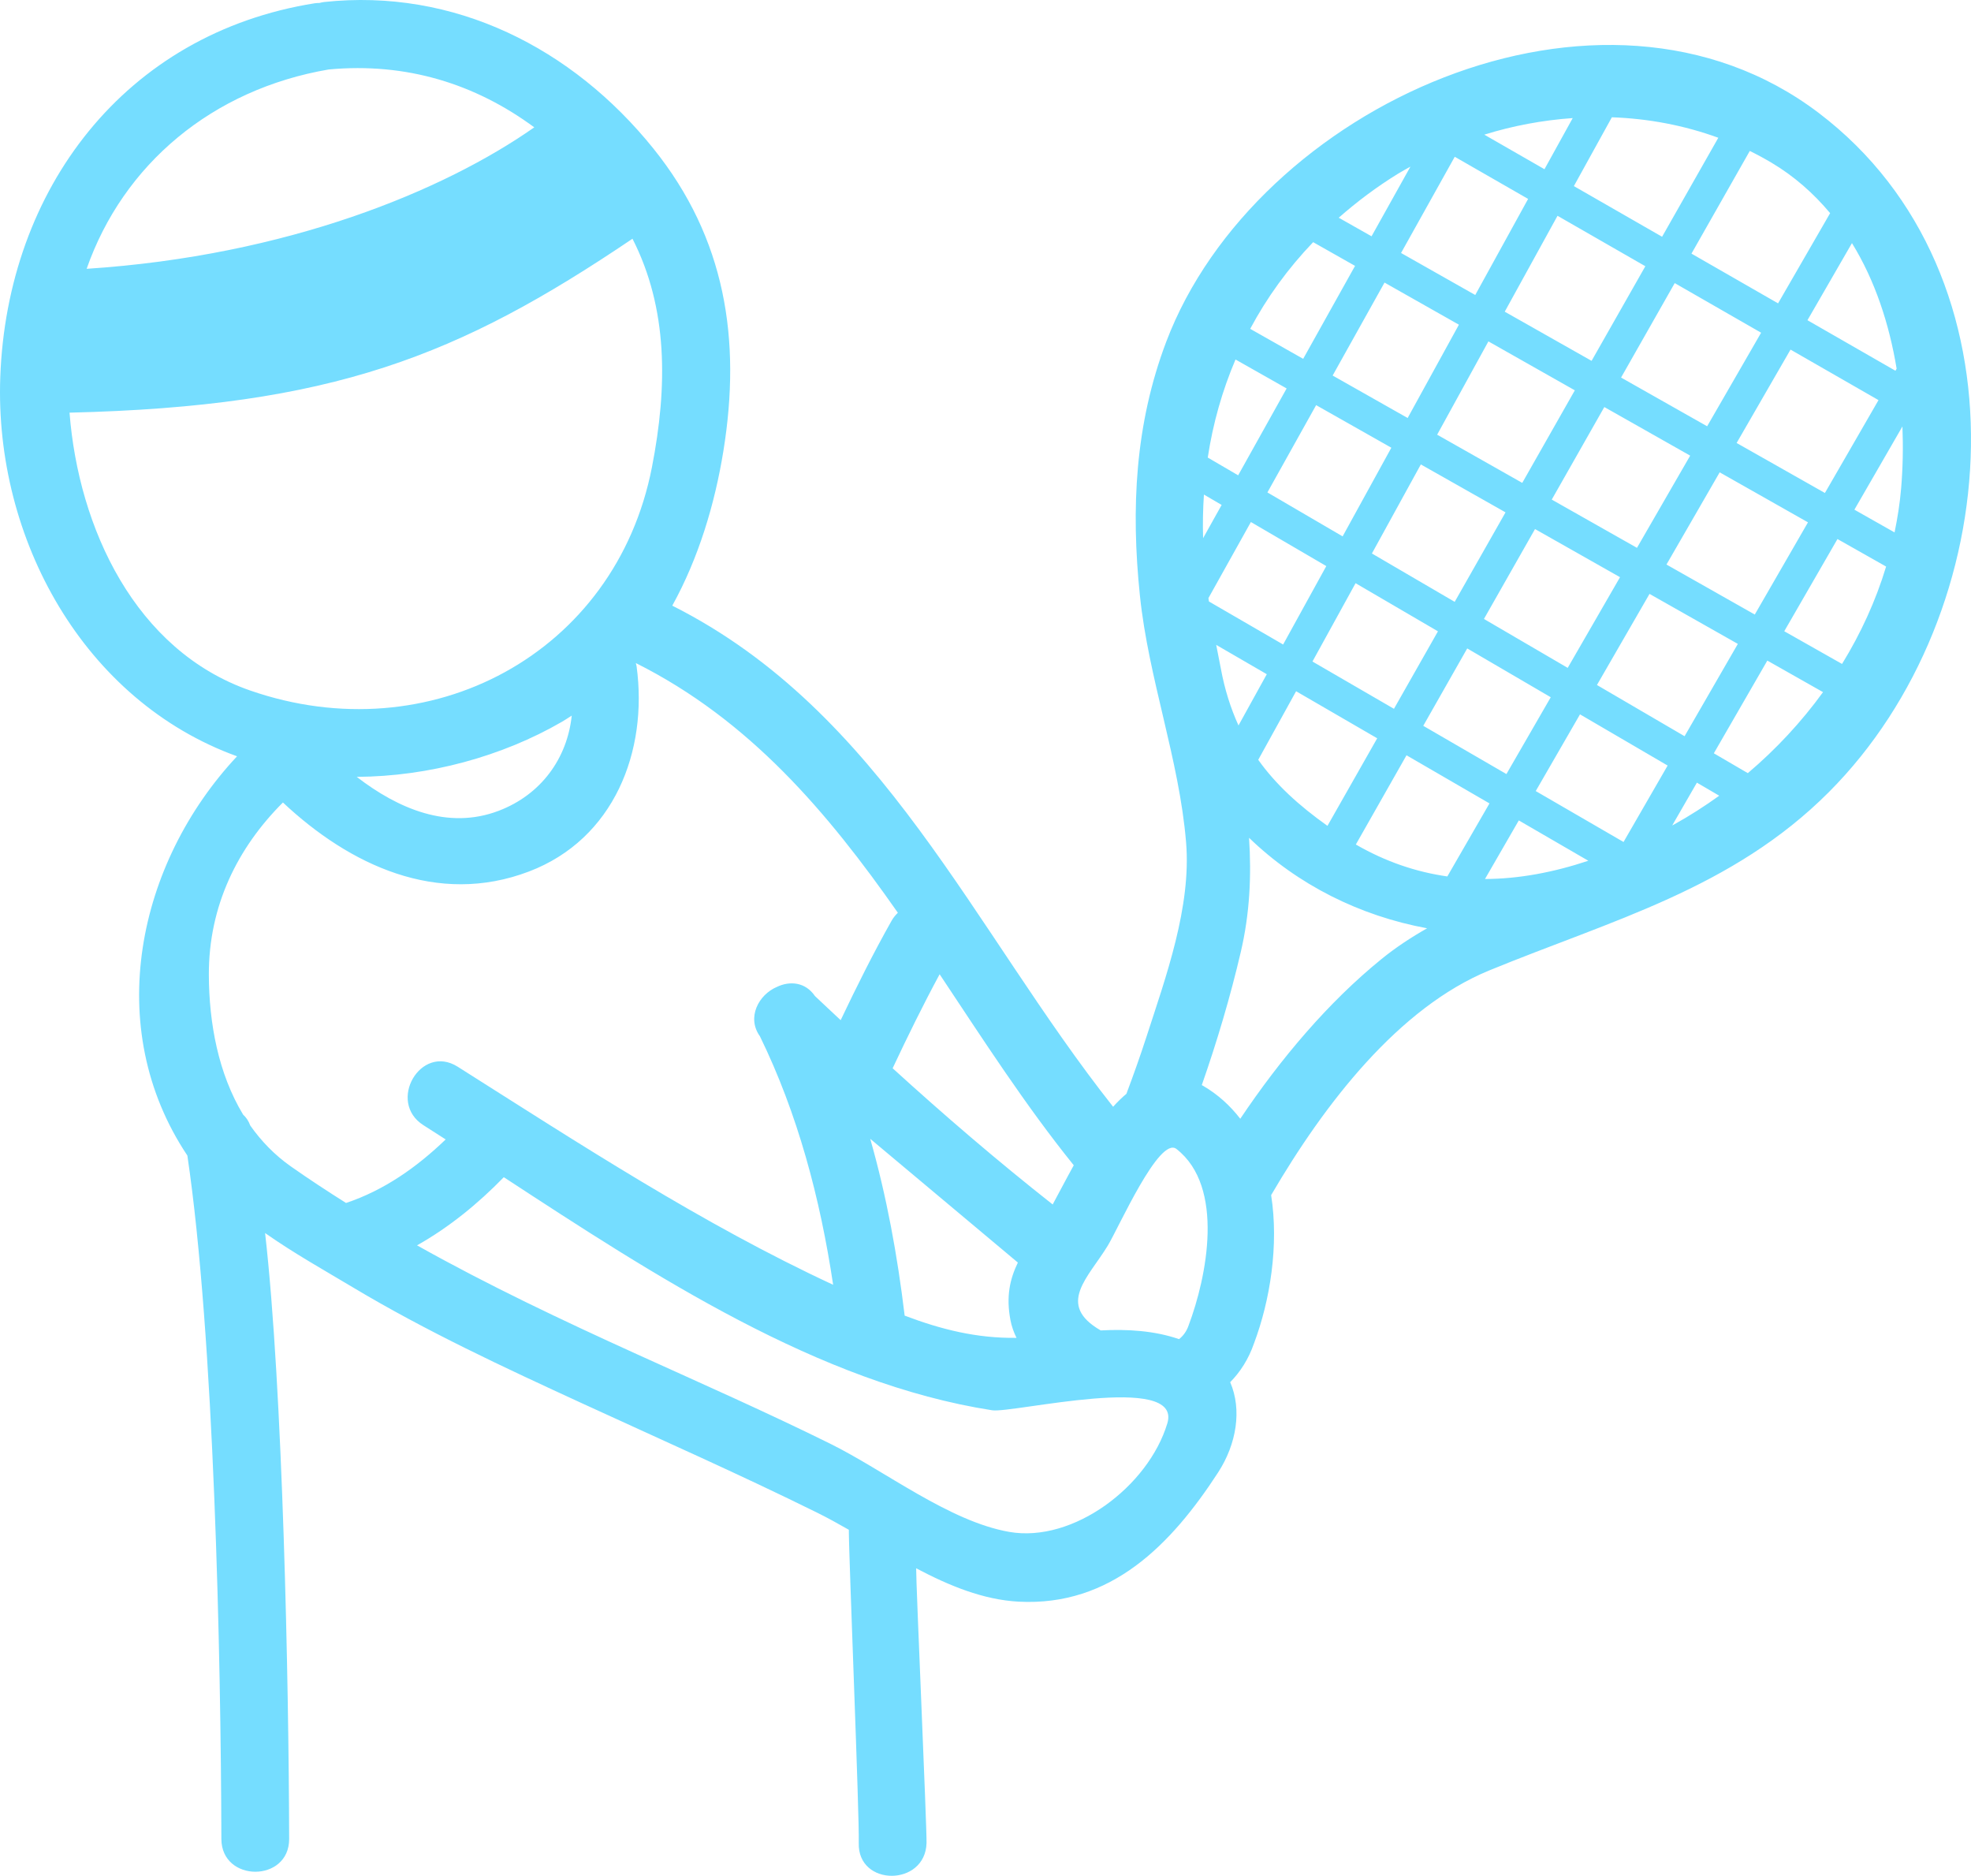 <?xml version="1.0" encoding="utf-8"?>
<!-- Generator: Adobe Illustrator 16.0.4, SVG Export Plug-In . SVG Version: 6.00 Build 0)  -->
<!DOCTYPE svg PUBLIC "-//W3C//DTD SVG 1.1//EN" "http://www.w3.org/Graphics/SVG/1.1/DTD/svg11.dtd">
<svg version="1.1" id="Layer_1" xmlns="http://www.w3.org/2000/svg" xmlns:xlink="http://www.w3.org/1999/xlink" x="0px" y="0px"
	 width="145.393px" height="138.343px" viewBox="0 0 145.393 138.343" enable-background="new 0 0 145.393 138.343"
	 xml:space="preserve">
<g>
	<path fill="#75DDFF" d="M134.17,8.337C118.108-3.868,92.589,7.893,86.03,25.202c-2.305,6.083-2.609,12.29-1.944,18.717
		c0.635,6.136,2.903,12.098,3.407,18.203c0.394,4.757-1.491,9.922-2.933,14.372c-0.454,1.401-0.95,2.791-1.469,4.174
		c-0.339,0.286-0.666,0.604-0.981,0.956C71.763,68.551,65.113,52.479,49.591,44.668c1.94-3.51,3.137-7.486,3.773-11.422
		c1.328-8.216,0.146-15.686-5.164-22.288C42.236,3.542,33.509-0.888,23.893,0.15c-0.118,0.013-0.222,0.044-0.332,0.069
		c-0.11,0.004-0.218,0.001-0.333,0.02C9.202,2.465,0.52,13.965,0.02,27.818c-0.43,11.914,6.151,23.867,17.467,27.959
		c-7.357,7.859-9.981,19.992-3.665,29.446c1.977,13.348,2.474,36.926,2.508,50.4c0.008,3.224,5.008,3.225,5,0
		c-0.029-11.572-0.462-33.179-1.775-44.685c2.1,1.477,4.381,2.752,6.484,4.01c5.399,3.231,11.133,5.896,16.843,8.522
		c5.811,2.673,11.659,5.255,17.394,8.089c0.77,0.381,1.55,0.812,2.339,1.263c-0.001,2.049,0.788,21.105,0.732,23.103
		c-0.09,3.227,4.911,3.218,5,0c0.03-1.069-0.78-19.182-0.766-20.264c2.433,1.287,4.95,2.323,7.558,2.462
		c6.81,0.361,11.248-4.194,14.711-9.521c1.372-2.11,1.774-4.638,0.896-6.665c0.743-0.753,1.351-1.694,1.754-2.854
		c1.197-3.182,1.844-7.254,1.267-10.942c3.956-6.78,9.425-13.834,16.085-16.57c9.036-3.712,17.934-6.017,25.058-13.155
		C148.116,45.182,149.896,20.287,134.17,8.337z M139.907,27.191c-0.029,0.051-0.059,0.102-0.088,0.152
		c-2.163-1.242-4.327-2.484-6.49-3.727c1.095-1.896,2.188-3.791,3.283-5.687C138.318,20.697,139.364,23.904,139.907,27.191z
		 M119.58,27.845c1.319-2.321,2.639-4.644,3.958-6.966c2.124,1.22,4.249,2.439,6.373,3.659c-1.327,2.3-2.655,4.601-3.982,6.9
		C123.812,30.24,121.696,29.043,119.58,27.845z M124.678,33.604c-1.309,2.267-2.616,4.533-3.925,6.8
		c-2.096-1.187-4.191-2.372-6.286-3.559c1.292-2.275,2.585-4.551,3.878-6.826C120.457,31.214,122.567,32.408,124.678,33.604z
		 M117.405,26.613c-2.136-1.208-4.271-2.417-6.406-3.626c1.31-2.381,2.607-4.738,3.893-7.072c2.16,1.239,4.319,2.479,6.479,3.72
		C120.048,21.961,118.726,24.287,117.405,26.613z M116.169,28.787c-1.292,2.275-2.585,4.551-3.878,6.826
		c-2.093-1.185-4.186-2.369-6.278-3.554c1.264-2.3,2.524-4.595,3.781-6.881C111.919,26.381,114.044,27.584,116.169,28.787z
		 M111.057,37.787c-1.25,2.2-2.5,4.4-3.75,6.6c-2.036-1.188-4.071-2.378-6.107-3.567c1.2-2.183,2.402-4.371,3.61-6.568
		C106.892,35.43,108.974,36.608,111.057,37.787z M103.837,30.828c-1.844-1.044-3.688-2.088-5.533-3.132
		c1.276-2.285,2.552-4.57,3.827-6.855c1.829,1.035,3.658,2.07,5.487,3.106C106.362,26.233,105.101,28.528,103.837,30.828z
		 M102.634,33.02c-1.202,2.188-2.399,4.366-3.594,6.538c-1.849-1.08-3.698-2.161-5.548-3.241c1.198-2.146,2.396-4.292,3.594-6.438
		C98.935,30.926,100.785,31.973,102.634,33.02z M97.836,41.749c-1.07,1.946-2.131,3.871-3.185,5.784
		c-1.824-1.058-3.648-2.115-5.472-3.173c-0.013-0.084-0.026-0.166-0.038-0.249c1.044-1.871,2.088-3.741,3.132-5.611
		C94.128,39.583,95.982,40.666,97.836,41.749z M93.446,49.724c-0.704,1.276-1.395,2.524-2.087,3.779
		c-0.574-1.264-1.018-2.645-1.306-4.216c0-0.002-0.001-0.003-0.001-0.004c-0.115-0.573-0.229-1.146-0.337-1.723
		C90.958,48.281,92.202,49.003,93.446,49.724z M95.608,50.979c1.994,1.156,3.989,2.313,5.983,3.47
		c-1.223,2.152-2.446,4.306-3.669,6.458c-2.114-1.5-3.816-3.057-5.107-4.87C93.737,54.367,94.665,52.688,95.608,50.979z
		 M96.815,48.788c1.053-1.911,2.111-3.834,3.18-5.777c2.026,1.184,4.052,2.367,6.077,3.55c-1.081,1.905-2.164,3.81-3.245,5.714
		C100.823,51.112,98.819,49.95,96.815,48.788z M108.231,47.822c2.054,1.2,4.107,2.399,6.162,3.6c-1.09,1.889-2.18,3.776-3.27,5.665
		c-2.045-1.187-4.09-2.372-6.135-3.558C106.07,51.627,107.15,49.725,108.231,47.822z M109.465,45.648
		c1.256-2.21,2.512-4.42,3.767-6.63c2.091,1.184,4.182,2.366,6.271,3.55c-1.287,2.229-2.574,4.459-3.86,6.688
		C113.583,48.054,111.525,46.852,109.465,45.648z M121.679,43.8c2.172,1.229,4.343,2.458,6.515,3.688
		c-1.31,2.27-2.619,4.538-3.929,6.808c-2.154-1.26-4.31-2.518-6.464-3.777C119.094,48.278,120.386,46.039,121.679,43.8z
		 M122.929,41.635c1.308-2.267,2.616-4.533,3.925-6.8c2.171,1.229,4.343,2.458,6.514,3.688c-1.309,2.267-2.616,4.533-3.925,6.8
		C127.272,44.093,125.1,42.864,122.929,41.635z M128.104,32.67c1.325-2.296,2.65-4.592,3.976-6.887
		c2.163,1.241,4.326,2.483,6.49,3.726c-1.317,2.283-2.635,4.565-3.953,6.849C132.446,35.128,130.275,33.899,128.104,32.67z
		 M130.667,11.994c1.7,1.01,3.127,2.282,4.335,3.726c-1.28,2.218-2.561,4.436-3.841,6.653c-2.129-1.223-4.259-2.445-6.388-3.668
		c1.434-2.524,2.868-5.049,4.302-7.572C129.615,11.397,130.146,11.685,130.667,11.994z M118.901,8.65
		c2.682,0.094,5.335,0.592,7.852,1.51c-1.383,2.434-2.766,4.867-4.147,7.301c-2.169-1.245-4.338-2.49-6.507-3.736
		C117.044,12.009,117.975,10.324,118.901,8.65z M116.013,8.709c-0.692,1.252-1.38,2.496-2.083,3.771
		c-1.48-0.85-2.96-1.699-4.439-2.549C111.609,9.271,113.804,8.863,116.013,8.709z M112.723,14.67
		c-1.288,2.339-2.588,4.701-3.9,7.086c-1.824-1.032-3.648-2.065-5.473-3.098c1.32-2.365,2.641-4.73,3.961-7.096
		C109.115,12.599,110.919,13.635,112.723,14.67z M103.14,12.804c0.295-0.182,0.601-0.345,0.902-0.515
		c-0.956,1.712-1.912,3.425-2.868,5.138c-0.807-0.457-1.614-0.914-2.421-1.37C100.093,14.881,101.545,13.785,103.14,12.804z
		 M96.866,17.86c1.03,0.583,2.061,1.166,3.091,1.749c-1.275,2.285-2.552,4.57-3.827,6.855c-1.303-0.737-2.605-1.475-3.908-2.212
		C93.455,21.943,95.005,19.801,96.866,17.86z M91.139,26.513c1.258,0.712,2.515,1.423,3.771,2.135
		c-1.192,2.136-2.384,4.271-3.576,6.407c-0.748-0.437-1.495-0.873-2.242-1.31C89.474,31.219,90.165,28.8,91.139,26.513z
		 M88.808,36.475c0.436,0.255,0.871,0.51,1.308,0.764c-0.456,0.817-0.912,1.635-1.368,2.451
		C88.713,38.604,88.74,37.533,88.808,36.475z M79.207,85.939c-0.568,1.024-1.084,2.026-1.555,2.891
		c-4.082-3.216-7.985-6.568-11.806-10.045c1.1-2.338,2.24-4.66,3.467-6.933C72.497,76.636,75.623,81.497,79.207,85.939z
		 M74.536,97.355c0.086,0.458,0.245,0.895,0.447,1.313c-2.932,0.037-5.533-0.612-8.25-1.639c-0.531-4.423-1.33-8.804-2.54-13.042
		l10.891,9.127C74.493,94.341,74.207,95.615,74.536,97.355z M24.25,5.123c5.746-0.533,10.827,1.073,15.161,4.268
		c-6.643,4.659-18.184,9.466-33.02,10.434C9.095,12.109,15.669,6.59,24.25,5.123z M5.129,30.434
		c19.405-0.465,28.713-4.172,41.527-12.827c2.619,5.135,2.598,10.883,1.436,16.845C45.403,48.243,31.683,55.508,18.468,50.93
		C9.976,47.987,5.792,38.948,5.129,30.434z M42.175,52.775c-0.329,3.139-2.245,5.825-5.389,7.022
		c-3.749,1.428-7.431-0.161-10.472-2.503c5.303-0.028,10.727-1.503,15.143-4.065C41.705,53.086,41.937,52.928,42.175,52.775z
		 M25.525,88.72c-1.374-0.868-2.736-1.757-4.07-2.696c-1.204-0.848-2.188-1.872-2.993-3.013c-0.122-0.337-0.304-0.605-0.528-0.807
		c-1.825-3.019-2.515-6.729-2.528-10.299c-0.019-5.095,2.125-9.389,5.464-12.721c4.924,4.619,11.381,7.667,18.152,5.089
		c6.278-2.391,8.786-8.871,7.937-15.13c-0.012-0.089-0.04-0.161-0.058-0.243c8.39,4.202,14.146,11.006,19.331,18.417
		c-0.17,0.165-0.33,0.353-0.465,0.592c-1.348,2.388-2.574,4.849-3.754,7.329c-0.632-0.595-1.267-1.18-1.898-1.78
		c-0.705-1.035-1.856-1.131-2.808-0.672c-1.348,0.573-2.242,2.256-1.252,3.638c2.785,5.702,4.444,11.936,5.402,18.329
		c-9.668-4.488-18.714-10.4-27.693-16.081c-2.733-1.73-5.24,2.599-2.523,4.316c0.541,0.342,1.088,0.695,1.635,1.046
		C30.75,86.079,28.339,87.782,25.525,88.72z M86.11,104.972c-1.402,4.654-6.939,8.826-11.652,8.008
		c-4.44-0.771-9.182-4.513-13.227-6.511c-4.69-2.318-9.483-4.432-14.246-6.594c-5.504-2.499-10.964-5.082-16.222-8.029
		c2.363-1.33,4.499-3.072,6.401-5.027c11.084,7.242,23.229,15.204,36.024,17.19C74.686,104.241,87.254,101.168,86.11,104.972z
		 M87.678,97.754c-0.154,0.444-0.4,0.769-0.704,1.008c-1.824-0.627-3.809-0.747-5.779-0.643c-3.318-1.91-0.907-3.897,0.524-6.257
		c0.801-1.32,3.799-8.11,5.064-7.124C90.374,87.536,89.018,94.194,87.678,97.754z M101.889,70.745
		c-3.91,3.178-7.424,7.332-10.399,11.764c-0.727-0.942-1.62-1.771-2.729-2.423c-0.037-0.021-0.073-0.037-0.11-0.058
		c1.13-3.229,2.103-6.509,2.876-9.813c0.672-2.87,0.791-5.664,0.611-8.427c3.584,3.462,8.152,5.755,13.135,6.673
		C104.101,69.126,102.965,69.87,101.889,70.745z M100.015,62.283c1.246-2.193,2.492-4.387,3.738-6.581
		c2.04,1.184,4.08,2.366,6.12,3.55c-1.036,1.795-2.073,3.591-3.109,5.386C104.476,64.312,102.222,63.558,100.015,62.283z
		 M109.542,64.827c0.831-1.44,1.663-2.881,2.494-4.321c1.71,0.991,3.419,1.983,5.129,2.975
		C114.595,64.336,112.05,64.817,109.542,64.827z M119.762,62.097c-2.159-1.252-4.317-2.504-6.477-3.756
		c1.089-1.886,2.177-3.771,3.266-5.657c2.155,1.259,4.31,2.518,6.464,3.776C121.931,58.339,120.846,60.218,119.762,62.097z
		 M123.499,60.8c-0.048,0.026-0.098,0.05-0.146,0.076c0.606-1.052,1.214-2.104,1.821-3.155c0.549,0.321,1.099,0.642,1.647,0.963
		C125.753,59.454,124.644,60.162,123.499,60.8z M128.93,57.02c-0.836-0.487-1.671-0.976-2.507-1.464
		c1.315-2.279,2.631-4.558,3.946-6.837c1.37,0.775,2.739,1.551,4.109,2.326C132.879,53.25,131.008,55.259,128.93,57.02z
		 M135.88,48.966c-1.42-0.804-2.841-1.608-4.262-2.412c1.309-2.267,2.616-4.533,3.925-6.8c1.195,0.677,2.392,1.354,3.588,2.03
		C138.369,44.31,137.261,46.72,135.88,48.966z M139.755,39.266c-0.987-0.56-1.976-1.118-2.963-1.677
		c1.181-2.046,2.361-4.092,3.543-6.138c0.061,1.55,0.029,3.086-0.096,4.565C140.147,37.114,139.975,38.196,139.755,39.266z"/>
</g>
</svg>
